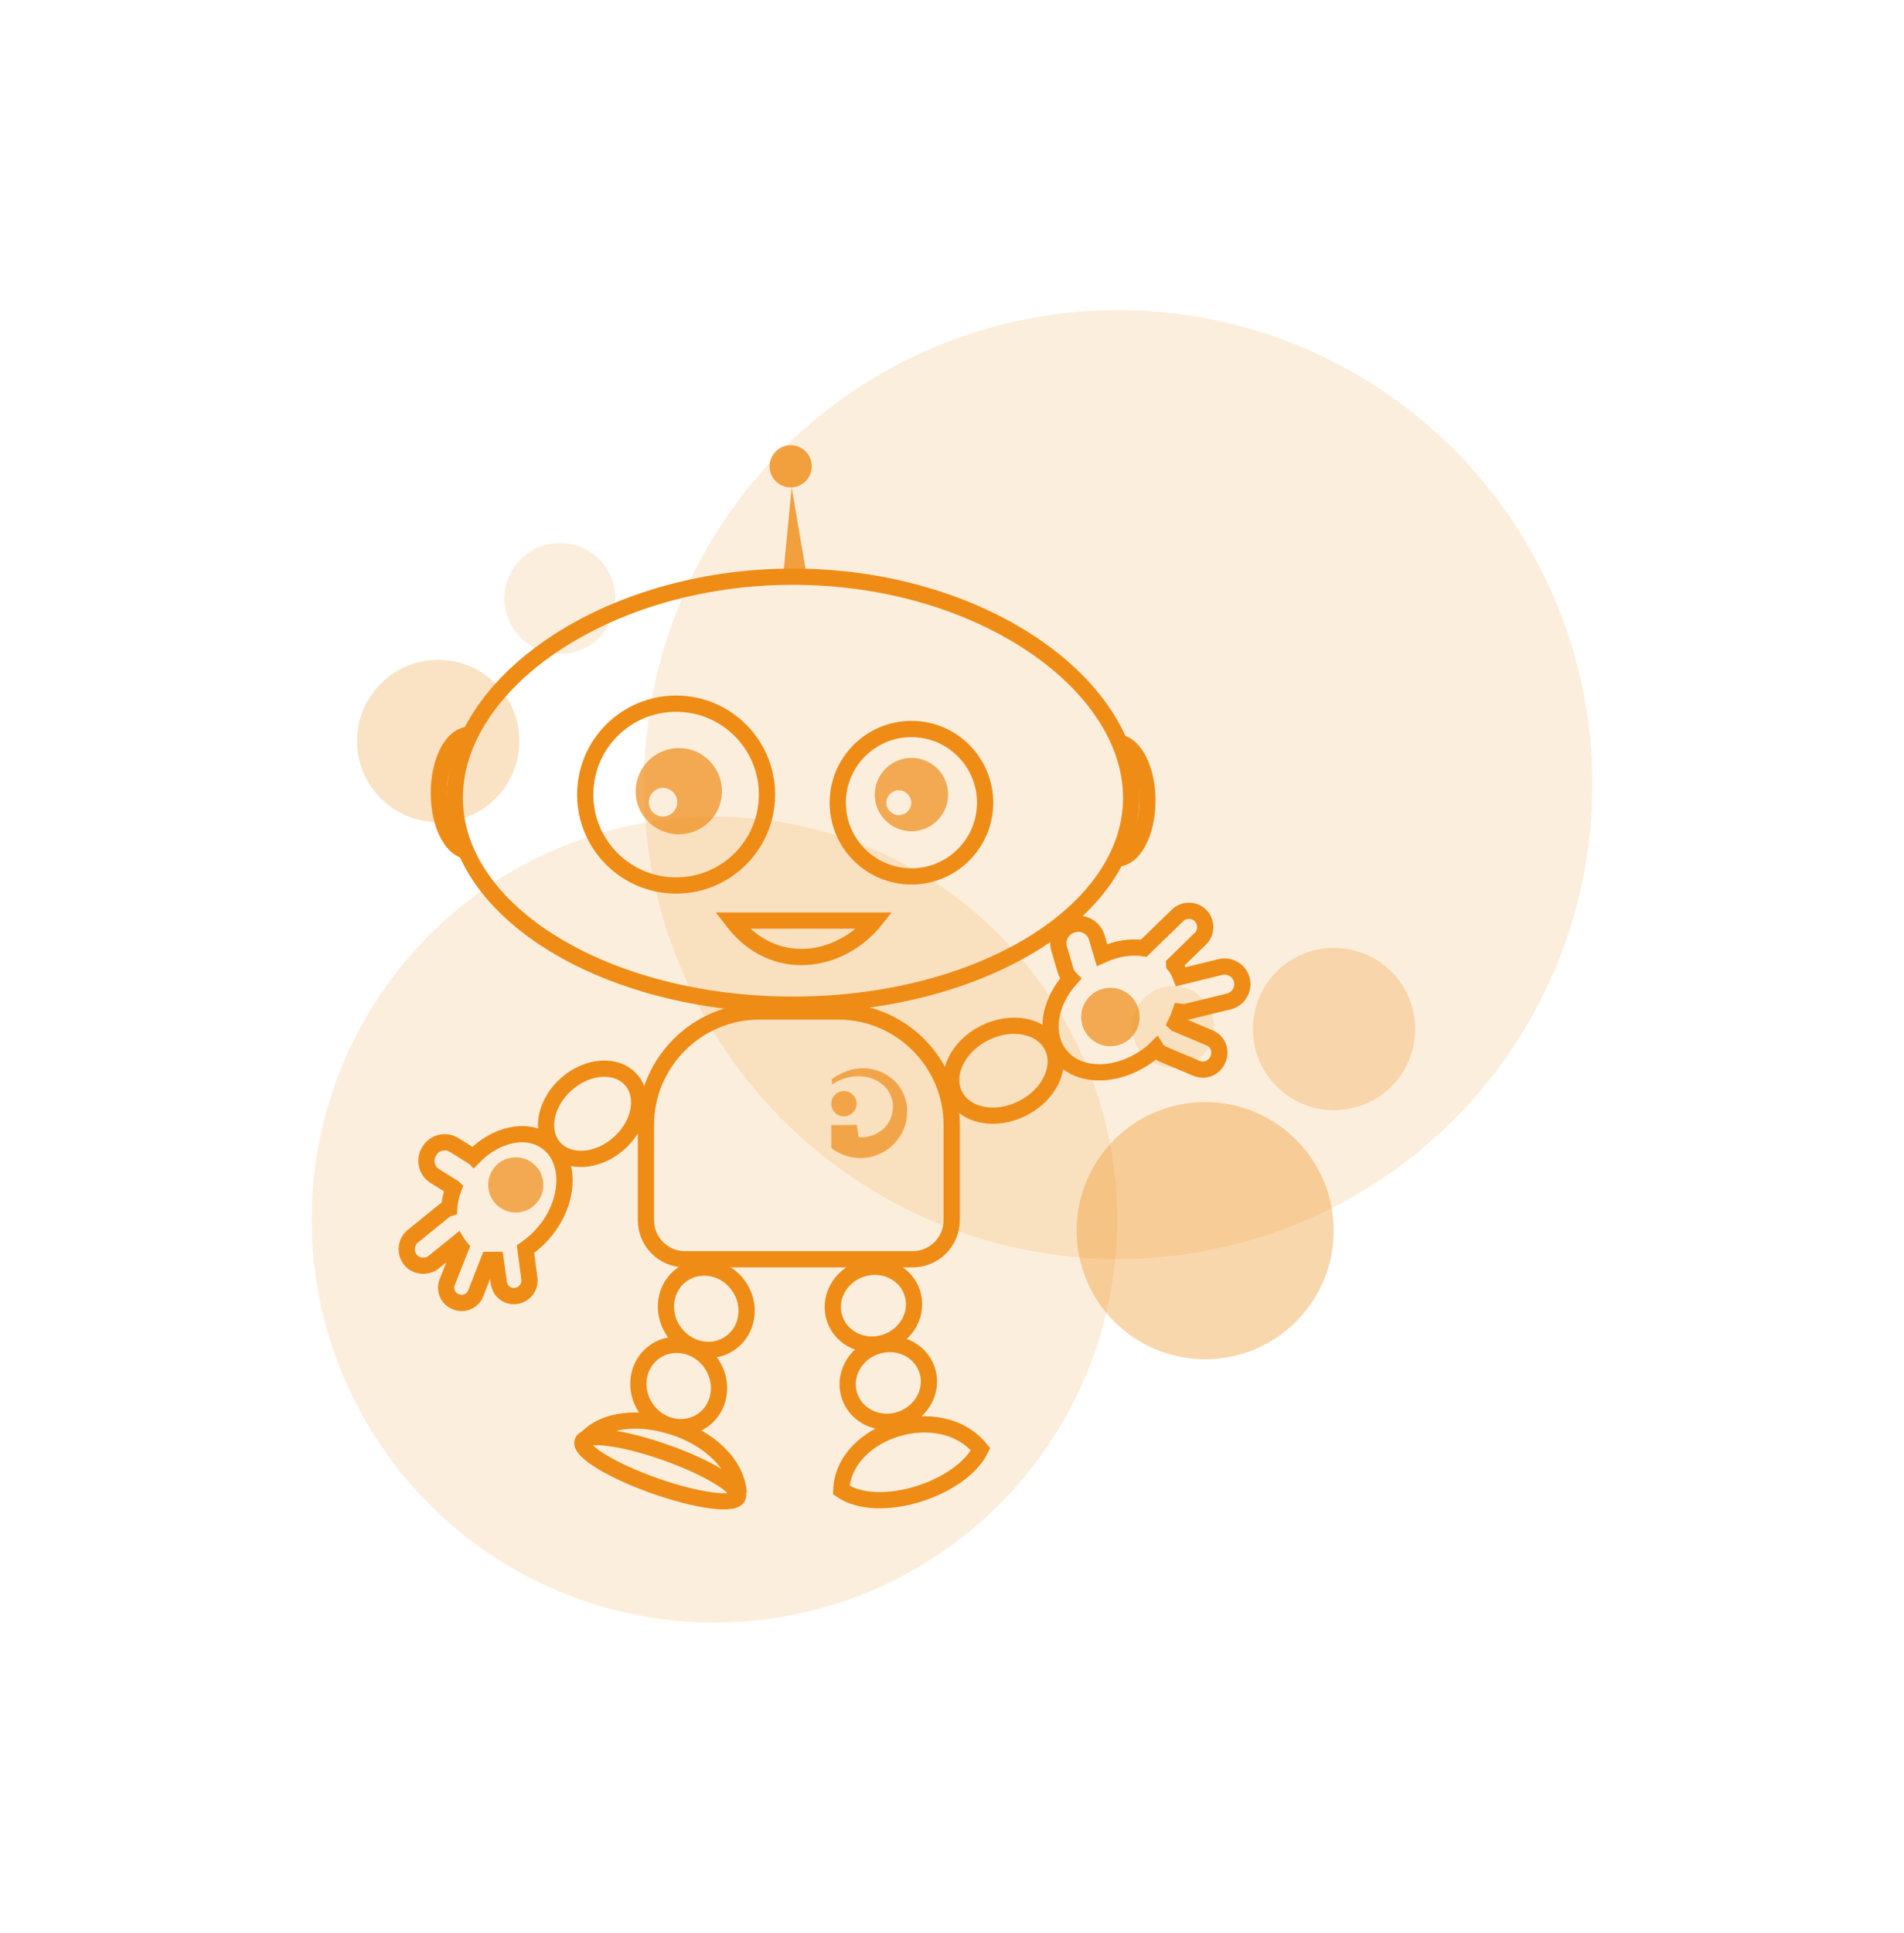 <?xml version="1.0" encoding="utf-8"?>
<!-- Generator: Adobe Illustrator 24.0.2, SVG Export Plug-In . SVG Version: 6.00 Build 0)  -->
<svg version="1.1" id="Слой_2_1_" xmlns="http://www.w3.org/2000/svg" xmlns:xlink="http://www.w3.org/1999/xlink" x="0px"
	 y="0px" viewBox="0 0 586.6 595.3" style="enable-background:new 0 0 586.6 595.3;" xml:space="preserve">
<style type="text/css">
	.st0{display:none;fill:#B959E2;}
	.st1{opacity:0.15;fill:#EF8C16;enable-background:new    ;}
	.st2{opacity:0.25;fill:#EF8C16;enable-background:new    ;}
	.st3{opacity:0.35;fill:#EF8C16;enable-background:new    ;}
	.st4{fill:none;stroke:#EF8C16;stroke-width:5;stroke-miterlimit:10;}
	.st5{opacity:0.7;fill:#EF8C16;enable-background:new    ;}
	.st6{fill:none;stroke:#EF8C16;stroke-width:5;stroke-miterlimit:10;}
	.st7{fill:none;stroke:#EF8C16;stroke-width:5;stroke-miterlimit:10;}
	.st8{opacity:0.8;fill:#EF8C16;enable-background:new    ;}
	.st9{opacity:0.7;}
	.st10{fill:#EF8C16;}
</style>
<rect x="-115.2" y="0.3" class="st0" width="846.1" height="595"/>
<g>
	<circle class="st1" cx="344.5" cy="241.6" r="146.1"/>
	<circle class="st1" cx="220.1" cy="375.6" r="124.1"/>
	<circle class="st2" cx="135" cy="228.2" r="25"/>
	<circle class="st2" cx="411" cy="316.9" r="25"/>
	<circle class="st1" cx="361.4" cy="316.3" r="12.6"/>
	<circle class="st3" cx="371.3" cy="379" r="39.6"/>
	<circle class="st1" cx="172.5" cy="184.3" r="17.1"/>
</g>
<g>
	
		<ellipse transform="matrix(0.944 -0.329 0.329 0.944 -117.302 110.851)" class="st4" cx="269.1" cy="402.3" rx="12.6" ry="11.9"/>
	
		<ellipse transform="matrix(0.944 -0.329 0.329 0.944 -124.891 113.69)" class="st4" cx="273.7" cy="426.1" rx="12.6" ry="11.9"/>
	<path class="st4" d="M259.2,458.9c0.6-18.3,30.4-28,42.9-12.6C296.2,458.5,270.7,466.8,259.2,458.9z"/>
</g>
<ellipse transform="matrix(0.75 -0.662 0.662 0.75 -181.236 206.713)" class="st4" cx="182.5" cy="342.8" rx="15.8" ry="12.2"/>
<path class="st4" d="M168.9,377.9c6.8-9.3,6.7-21.1-0.4-26.2c-6.2-4.6-15.8-2.4-22.6,4.6c-0.1-0.1-0.2-0.2-0.4-0.2l-5.6-3.5
	c-2.6-1.6-6-0.8-7.6,1.8l-0.1,0.2c-1.6,2.6-0.8,6,1.8,7.6l5.6,3.5c0.1,0,0.2,0.1,0.2,0.1c-0.8,2.1-1.3,4.2-1.4,6.3
	c-0.6,0.2-1.2,0.5-1.7,0.9l-9.5,7.7c-2.2,1.8-2.5,5-0.8,7.2s5,2.5,7.2,0.8l7.3-5.9c0.3,0.5,0.7,0.9,1.1,1.4l-4.2,10.6
	c-1,2.4,0.2,5.2,2.7,6.1c2.4,1,5.2-0.2,6.1-2.7l4-10.2c0.7,0,1.4,0,2.1,0l1,7.1c0.4,2.6,2.7,4.4,5.3,4l0,0c2.6-0.4,4.4-2.7,4.1-5.3
	l-1.2-9.1C164.5,382.9,166.9,380.6,168.9,377.9z"/>
<circle class="st5" cx="158.9" cy="364.9" r="8.5"/>
<ellipse transform="matrix(0.893 -0.449 0.449 0.893 -115.176 174.233)" class="st6" cx="309.4" cy="329.7" rx="16.8" ry="13"/>
<path class="st4" d="M372.6,319.6l-10.2-4.3c0,0-0.1,0-0.2-0.1c0.6-1.2,1.1-2.4,1.5-3.6c0.7,0.1,1.5,0.1,2.2-0.1l12.7-3.1
	c2.9-0.7,4.7-3.7,4-6.6l0,0c-0.7-2.9-3.7-4.7-6.6-4l-12.2,3c-0.5-1.3-1.1-2.5-2-3.6c0-0.1-0.1-0.1-0.1-0.2l8.1-7.9
	c2-1.9,2-5.2,0.1-7.1c-1.9-2-5.2-2-7.1-0.1l-10.1,9.8c-0.1,0.1-0.2,0.2-0.3,0.3c-4-0.6-8.5,0.1-12.9,2.1l-1.6-5.4
	c-0.9-3.1-4.2-4.9-7.3-4l-0.3,0.1c-3.1,0.9-4.9,4.2-4,7.3l2,6.8c0.3,1,0.8,1.8,1.5,2.5c-6.6,7.4-8.2,17.1-3.3,23.4
	c5.7,7.4,18.3,7.2,28-0.4c0.6-0.5,1.2-1,1.7-1.5c0.5,0.8,1.3,1.4,2.2,1.8l10.2,4.3c2.6,1.1,5.5-0.1,6.6-2.7
	C376.4,323.6,375.2,320.6,372.6,319.6z"/>
<circle class="st5" cx="342.1" cy="313.2" r="9"/>
<g>
	
		<ellipse transform="matrix(0.823 -0.568 0.568 0.823 -190.422 195.1)" class="st7" cx="217.7" cy="402.9" rx="12.2" ry="12.9"/>
	
		<ellipse transform="matrix(0.823 -0.568 0.568 0.823 -205.437 194.483)" class="st7" cx="209.2" cy="426.7" rx="12.2" ry="12.9"/>
	<g>
		<path class="st4" d="M227.6,459.9c-1.3-18.9-35.7-29.9-47.3-16.5"/>
		
			<ellipse transform="matrix(0.334 -0.942 0.942 0.334 -290.885 493.201)" class="st6" cx="203.7" cy="452.5" rx="5.4" ry="25.4"/>
	</g>
</g>
<path class="st4" d="M233.9,311.5h24.4c19.2,0,34.9,15.7,34.9,34.9v29.4c0,6.6-5.4,12-12,12H211c-6.6,0-12-5.4-12-12v-29.4
	C199,327.3,214.7,311.5,233.9,311.5z"/>
<polygon class="st8" points="243.9,150.1 241.3,177.1 248.5,177.1 "/>
<circle class="st8" cx="243.6" cy="143.6" r="6.5"/>
<path class="st5" d="M204.8,256.2c6.9,2.4,14.5-1.3,16.9-8.2c2.4-6.9-1.3-14.5-8.2-16.9c-6.9-2.4-14.5,1.3-16.9,8.2
	C194.1,246.2,197.8,253.8,204.8,256.2z M202.1,243.2c2.1-1.2,4.8-0.4,6,1.7c1.2,2.1,0.4,4.8-1.7,6c-2.1,1.2-4.8,0.4-6-1.7
	C199.3,247.1,200,244.4,202.1,243.2z"/>
<path class="st5" d="M280.8,233.4c-6.2,0-11.3,5.1-11.3,11.3c0,6.2,5.1,11.3,11.3,11.3c6.2,0,11.3-5.1,11.3-11.3
	S287.1,233.4,280.8,233.4z M277.5,251c-2.1,0.3-4-1.1-4.4-3.2c-0.3-2.1,1.1-4,3.2-4.4c2.1-0.3,4,1.1,4.4,3.2
	C281.1,248.7,279.6,250.6,277.5,251z"/>
<g>
	<path class="st4" d="M348.5,245.7c0,35.2-46.6,63.7-104.2,63.7s-104.2-28.5-104.2-63.7s46.6-68.1,104.2-68.1
		S348.5,210.5,348.5,245.7z"/>
	<circle class="st4" cx="280.8" cy="247.2" r="22.7"/>
	<circle class="st4" cx="208.3" cy="244.7" r="28"/>
	<path class="st4" d="M344.7,228.7c4.9,0.6,8.8,8.4,8.8,17.8c0,9.9-4.2,17.9-9.4,17.9c-0.1,0-0.1,0-0.2,0"/>
	<path class="st4" d="M143.6,262c-4.7-0.9-8.4-8.5-8.4-17.8c0-9.9,4.2-17.9,9.4-17.9c0.1,0,0.3,0,0.4,0"/>
	<path class="st4" d="M225.6,283.5h43.9C259.1,296.4,238.5,300.4,225.6,283.5z"/>
</g>
<g class="st9">
	<g>
		<path class="st10" d="M256.1,346.5l0,7c6.1,4.8,14.9,4.1,20.1-2.1c4.7-5.5,4.5-14.5-1.5-19.3c-5.1-4-12-4.4-18.4,0.2l0,1.7
			c9.1-6.1,20.4-0.6,18.6,8.7c-1,5.5-6.6,8-10.4,7.5l-0.5-3.8L256.1,346.5z"/>
		<circle class="st10" cx="260" cy="339.9" r="3.9"/>
	</g>
</g>
</svg>

